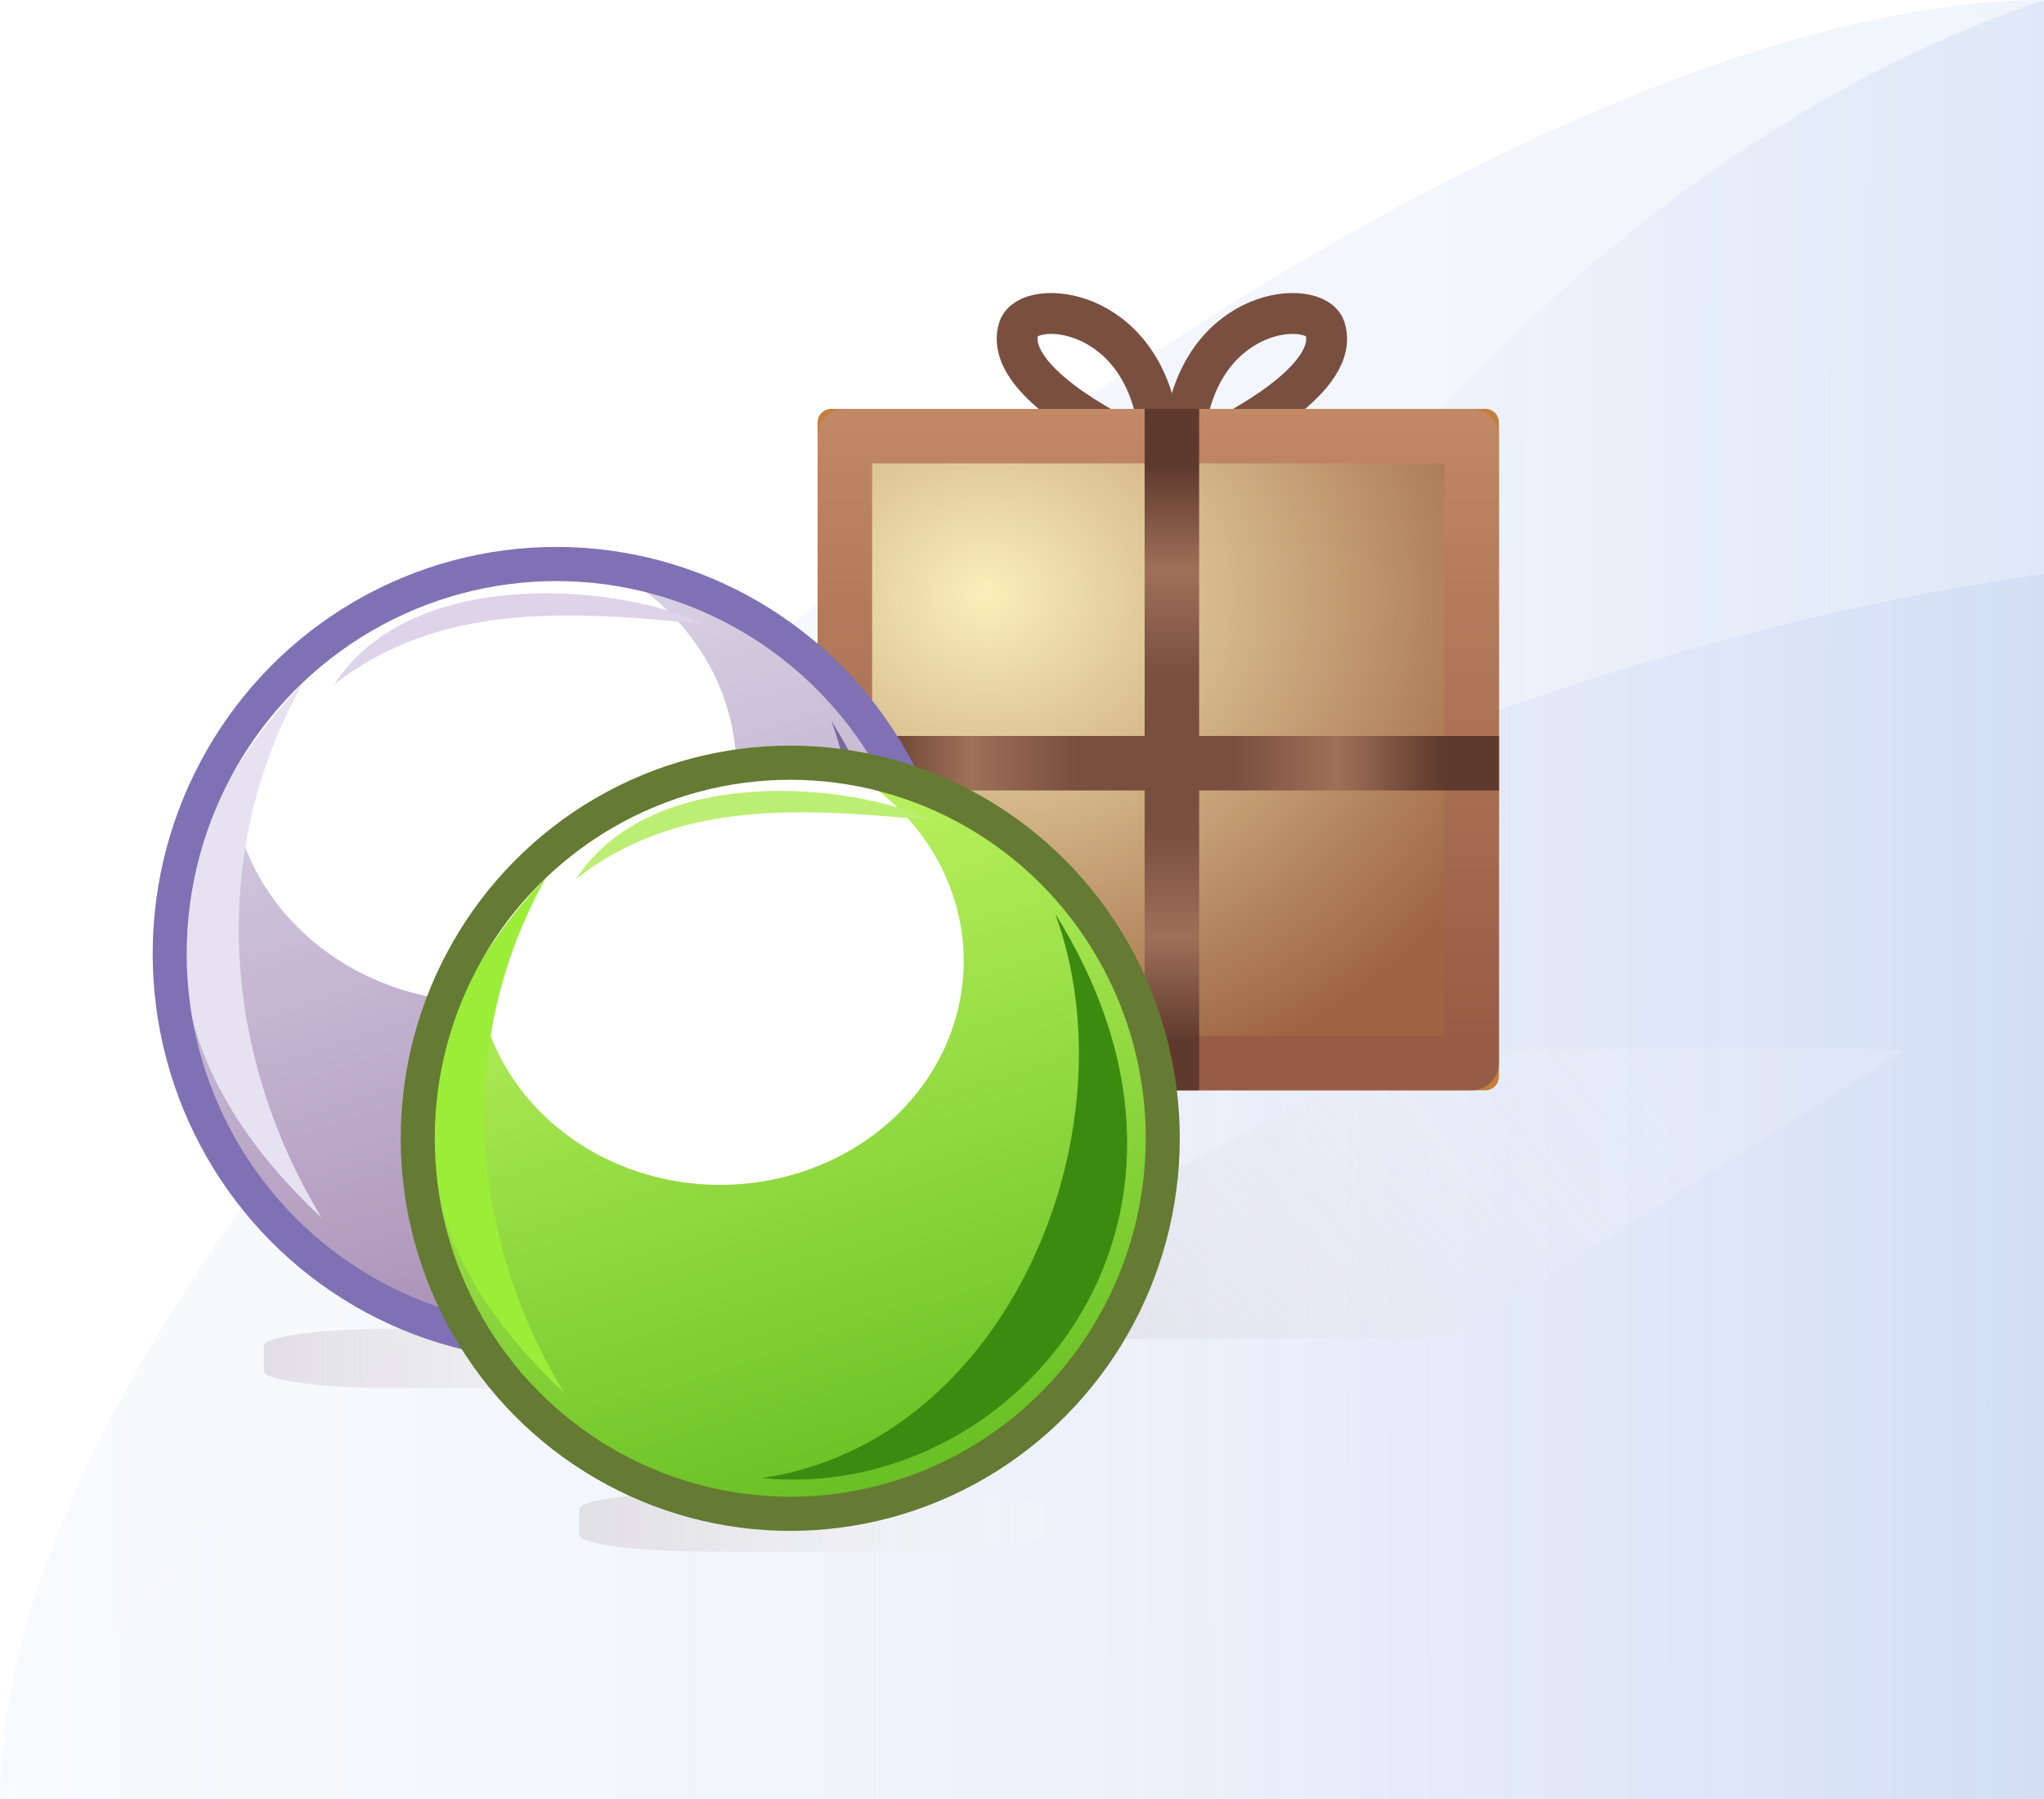 <?xml version="1.0" encoding="UTF-8" standalone="no"?>
<!-- Created with Inkscape (http://www.inkscape.org/) -->

<svg
   xmlns:dc="http://purl.org/dc/elements/1.1/"
   xmlns:cc="http://creativecommons.org/ns#"
   xmlns:rdf="http://www.w3.org/1999/02/22-rdf-syntax-ns#"
   xmlns:svg="http://www.w3.org/2000/svg"
   xmlns="http://www.w3.org/2000/svg"
   xmlns:xlink="http://www.w3.org/1999/xlink"
   xmlns:sodipodi="http://sodipodi.sourceforge.net/DTD/sodipodi-0.dtd"
   xmlns:inkscape="http://www.inkscape.org/namespaces/inkscape"
   width="75"
   height="66"
   id="svg2"
   version="1.1"
   inkscape:version="0.91 r13725"
   sodipodi:docname="java_workingset_wiz.svg"
   inkscape:export-filename="/Users/d021678/git/eclipse.jdt.ui/org.eclipse.jdt.ui/icons/full/wizban/newclass_wiz2.png"
   inkscape:export-xdpi="90"
   inkscape:export-ydpi="90">
  <defs
     id="defs4">
    <linearGradient
       inkscape:collect="always"
       id="linearGradient4541">
      <stop
         style="stop-color:#a1adb2;stop-opacity:1"
         offset="0"
         id="stop4543" />
      <stop
         style="stop-color:#000000;stop-opacity:0;"
         offset="1"
         id="stop4545" />
    </linearGradient>
    <linearGradient
       inkscape:collect="always"
       id="linearGradient4972">
      <stop
         style="stop-color:#ffffff;stop-opacity:1"
         offset="0"
         id="stop4974" />
      <stop
         style="stop-color:#f5f8fd;stop-opacity:1"
         offset="1"
         id="stop4976" />
    </linearGradient>
    <linearGradient
       inkscape:collect="always"
       id="linearGradient4964">
      <stop
         style="stop-color:#ffffff;stop-opacity:1"
         offset="0"
         id="stop4966" />
      <stop
         style="stop-color:#e8eefa;stop-opacity:1"
         offset="1"
         id="stop4968" />
    </linearGradient>
    <linearGradient
       inkscape:collect="always"
       id="linearGradient4956">
      <stop
         style="stop-color:#fcfdfe;stop-opacity:1"
         offset="0"
         id="stop4958" />
      <stop
         style="stop-color:#dee6f8;stop-opacity:1"
         offset="1"
         id="stop4960" />
    </linearGradient>
    <filter
       style="color-interpolation-filters:sRGB"
       inkscape:label="Drop Shadow"
       id="filter8854">
      <feFlood
         flood-opacity="0.933"
         flood-color="rgb(244,248,254)"
         result="flood"
         id="feFlood8856" />
      <feComposite
         in="flood"
         in2="SourceGraphic"
         operator="in"
         result="composite1"
         id="feComposite8858" />
      <feGaussianBlur
         in="composite1"
         stdDeviation="1.2"
         result="blur"
         id="feGaussianBlur8860" />
      <feOffset
         dx="-1"
         dy="3"
         result="offset"
         id="feOffset8862" />
      <feComposite
         in="SourceGraphic"
         in2="offset"
         operator="over"
         result="composite2"
         id="feComposite8864" />
    </filter>
    <linearGradient
       id="linearGradient6122">
      <stop
         style="stop-color:#c0c0c0;stop-opacity:1"
         offset="0"
         id="stop6124" />
      <stop
         id="stop6132"
         offset="0.5"
         style="stop-color:#adadad;stop-opacity:1" />
      <stop
         style="stop-color:#808080;stop-opacity:1"
         offset="1"
         id="stop6126" />
    </linearGradient>
    <linearGradient
       id="linearGradient7087">
      <stop
         style="stop-color:#17325d;stop-opacity:1;"
         offset="0"
         id="stop7089" />
      <stop
         id="stop7091"
         offset="0.25"
         style="stop-color:#b4d0e2;stop-opacity:1" />
      <stop
         id="stop7093"
         offset="0.5"
         style="stop-color:#b7d2e4;stop-opacity:1" />
      <stop
         style="stop-color:#acc9de;stop-opacity:1"
         offset="0.75"
         id="stop7095" />
      <stop
         style="stop-color:#3e72a7;stop-opacity:1"
         offset="1"
         id="stop7097" />
    </linearGradient>
    <mask
       id="mask7366"
       maskUnits="userSpaceOnUse">
      <path
         style="fill:#ffffff;fill-opacity:1;stroke:#ffffff;stroke-width:1;stroke-linecap:butt;stroke-linejoin:miter;stroke-miterlimit:4;stroke-opacity:1;stroke-dashoffset:0;display:inline"
         d="m -16.593,1040.862 9.99,0 0,10.002 -2.983,3.038 -5.966,0 c -0.53,-0.022 -1.041,-0.552 -1.041,-1.038 z"
         id="path7368"
         inkscape:connector-curvature="0"
         sodipodi:nodetypes="ccccccc" />
    </mask>
    <linearGradient
       id="linearGradient7584-5">
      <stop
         id="stop7586-4"
         offset="0"
         style="stop-color:#f9cd5f;stop-opacity:1" />
      <stop
         id="stop7588-5"
         offset="1"
         style="stop-color:#fbf0b4;stop-opacity:1" />
    </linearGradient>
    <linearGradient
       id="linearGradient7592-1">
      <stop
         id="stop7594-6"
         offset="0"
         style="stop-color:#bd8416;stop-opacity:1" />
      <stop
         id="stop7596-9"
         offset="1"
         style="stop-color:#a66b10;stop-opacity:1" />
    </linearGradient>
    <linearGradient
       id="linearGradient10798-1-9-3-7-6-6-6-2-6-7-98-9-4-1">
      <stop
         style="stop-color:#5aad60;stop-opacity:1;"
         offset="0"
         id="stop10800-5-2-1-8-20-4-0-2-1-9-0-0-1-1" />
      <stop
         id="stop10806-6-8-5-3-9-2-2-7-0-4-2-7-8-9"
         offset="0.5"
         style="stop-color:#5bb26a;stop-opacity:1;" />
      <stop
         style="stop-color:#a4c589;stop-opacity:1"
         offset="1"
         id="stop10802-1-5-3-0-4-6-8-5-5-6-69-6-4-0" />
    </linearGradient>
    <mask
       maskUnits="userSpaceOnUse"
       id="mask7366-4">
      <path
         sodipodi:nodetypes="ccccccc"
         inkscape:connector-curvature="0"
         id="path7368-2"
         d="m -16.593,1040.862 9.99,0 0,10.002 -2.983,3.038 -5.966,0 c -0.53,-0.022 -1.041,-0.552 -1.041,-1.038 z"
         style="fill:#ffffff;fill-opacity:1;stroke:#ffffff;stroke-width:1;stroke-linecap:butt;stroke-linejoin:miter;stroke-miterlimit:4;stroke-opacity:1;stroke-dashoffset:0;display:inline" />
    </mask>
    <linearGradient
       inkscape:collect="always"
       xlink:href="#linearGradient7087"
       id="linearGradient9331"
       gradientUnits="userSpaceOnUse"
       gradientTransform="translate(-20,0)"
       x1="4.778"
       y1="1039.812"
       x2="4.778"
       y2="1041.911" />
    <linearGradient
       y2="1041.911"
       x2="4.778"
       y1="1039.812"
       x1="4.778"
       gradientTransform="translate(-18,4.7e-5)"
       gradientUnits="userSpaceOnUse"
       id="linearGradient9333"
       xlink:href="#linearGradient7087"
       inkscape:collect="always" />
    <linearGradient
       y2="1041.911"
       x2="4.778"
       y1="1039.812"
       x1="4.778"
       gradientTransform="translate(-16,4.7e-5)"
       gradientUnits="userSpaceOnUse"
       id="linearGradient9335"
       xlink:href="#linearGradient7087"
       inkscape:collect="always" />
    <linearGradient
       y2="1041.911"
       x2="4.778"
       y1="1039.812"
       x1="4.778"
       gradientTransform="translate(-14,4.7e-5)"
       gradientUnits="userSpaceOnUse"
       id="linearGradient9337"
       xlink:href="#linearGradient7087"
       inkscape:collect="always" />
    <linearGradient
       y2="1041.911"
       x2="4.778"
       y1="1039.812"
       x1="4.778"
       gradientTransform="translate(-12,4.7e-5)"
       gradientUnits="userSpaceOnUse"
       id="linearGradient9339"
       xlink:href="#linearGradient7087"
       inkscape:collect="always" />
    <linearGradient
       gradientTransform="translate(-80,0)"
       gradientUnits="userSpaceOnUse"
       y2="1042.797"
       x2="163.22"
       y1="1042.797"
       x1="88.22"
       id="linearGradient68073"
       xlink:href="#linearGradient4956"
       inkscape:collect="always" />
    <linearGradient
       gradientTransform="translate(-80,0)"
       gradientUnits="userSpaceOnUse"
       y2="1032.267"
       x2="163.22"
       y1="1032.267"
       x1="94.47"
       id="linearGradient68075"
       xlink:href="#linearGradient4964"
       inkscape:collect="always" />
    <linearGradient
       gradientTransform="translate(-80,0)"
       gradientUnits="userSpaceOnUse"
       y2="1032.267"
       x2="152.722"
       y1="1032.267"
       x1="88.22"
       id="linearGradient68077"
       xlink:href="#linearGradient4972"
       inkscape:collect="always" />
    <filter
       id="filter8854-9"
       inkscape:label="Drop Shadow"
       style="color-interpolation-filters:sRGB">
      <feFlood
         id="feFlood8856-0"
         result="flood"
         flood-color="rgb(244,248,254)"
         flood-opacity="0.933" />
      <feComposite
         id="feComposite8858-2"
         result="composite1"
         operator="in"
         in2="SourceGraphic"
         in="flood" />
      <feGaussianBlur
         id="feGaussianBlur8860-3"
         result="blur"
         stdDeviation="1.2"
         in="composite1" />
      <feOffset
         id="feOffset8862-2"
         result="offset"
         dy="3"
         dx="-1" />
      <feComposite
         id="feComposite8864-3"
         result="composite2"
         operator="over"
         in2="offset"
         in="SourceGraphic" />
    </filter>
    <linearGradient
       id="linearGradient10798-1-9-3-7-6-8-9-0-9-1">
      <stop
         id="stop10800-5-2-1-8-20-6-4-9-8-2"
         offset="0"
         style="stop-color:#7564b1;stop-opacity:1" />
      <stop
         style="stop-color:#5d4aa1;stop-opacity:1"
         offset="0.5"
         id="stop10806-6-8-5-3-9-24-8-4-3-2" />
      <stop
         id="stop10802-1-5-3-0-4-8-4-2-9-2"
         offset="1"
         style="stop-color:#9283c3;stop-opacity:1" />
    </linearGradient>
    <linearGradient
       id="linearGradient7540-2-3-8-7">
      <stop
         id="stop7542-8-7-5-3"
         offset="0"
         style="stop-color:#ffffff;stop-opacity:0.502" />
      <stop
         style="stop-color:#ffffff;stop-opacity:1"
         offset="0.476"
         id="stop7544-8-2-0-5" />
      <stop
         style="stop-color:#ffffff;stop-opacity:0"
         offset="0.5"
         id="stop7546-1-7-9-5" />
      <stop
         id="stop7548-98-9-2-4"
         offset="1"
         style="stop-color:#ffffff;stop-opacity:0;" />
    </linearGradient>
    <linearGradient
       inkscape:collect="always"
       id="linearGradient7272-66-4-5-5-5-8">
      <stop
         style="stop-color:#8f6c10;stop-opacity:1"
         offset="0"
         id="stop7274-6-0-1-7-4-7" />
      <stop
         style="stop-color:#c9a645;stop-opacity:1"
         offset="1"
         id="stop7276-66-6-3-9-1-4" />
    </linearGradient>
    <linearGradient
       y2="1030.341"
       x2="-10.16"
       y1="1030.341"
       x1="-22.454"
       gradientUnits="userSpaceOnUse"
       id="linearGradient10540"
       xlink:href="#linearGradient7540-2-3-8-7"
       inkscape:collect="always" />
    <linearGradient
       y2="1030.341"
       x2="-10.16"
       y1="1030.341"
       x1="-22.454"
       gradientTransform="matrix(0,1,-1,0,1014.034,1046.648)"
       gradientUnits="userSpaceOnUse"
       id="linearGradient10542"
       xlink:href="#linearGradient7540-2-3-8-7"
       inkscape:collect="always" />
    <linearGradient
       y2="1023.257"
       x2="-15.946"
       y1="1037.466"
       x1="-15.946"
       gradientTransform="matrix(0.956,0,0,0.956,-0.72,45.488)"
       gradientUnits="userSpaceOnUse"
       id="linearGradient10544"
       xlink:href="#linearGradient7272-66-4-5-5-5-8"
       inkscape:collect="always" />
    <mask
       id="mask10620"
       maskUnits="userSpaceOnUse">
      <path
         transform="matrix(0.555,0,0,0.555,-206.96,787.087)"
         d="m 398.75,468.237 a 10.625,10.625 0 1 1 -21.25,0 10.625,10.625 0 1 1 21.25,0 z"
         sodipodi:ry="10.625"
         sodipodi:rx="10.625"
         sodipodi:cy="468.23718"
         sodipodi:cx="388.125"
         id="path10622"
         style="font-size:13.589px;font-style:normal;font-weight:normal;line-height:125%;letter-spacing:0px;word-spacing:0px;fill:#ffffff;fill-opacity:1;stroke:#ffffff;stroke-width:2.166;stroke-linecap:round;stroke-linejoin:round;stroke-miterlimit:4;stroke-opacity:1;stroke-dasharray:none;stroke-dashoffset:0;display:inline;font-family:Sans"
         sodipodi:type="arc" />
    </mask>
    <linearGradient
       id="linearGradient4528-9-5-7-9-7-3">
      <stop
         id="stop4530-0-5-0-5-8-4"
         offset="0"
         style="stop-color:#e0c576;stop-opacity:1;" />
      <stop
         id="stop4532-7-9-3-3-6-1"
         offset="1"
         style="stop-color:#9e7916;stop-opacity:1" />
    </linearGradient>
    <linearGradient
       id="linearGradient6281-8-0-1-6-6-4-2-8-0">
      <stop
         style="stop-color:#f7f9fb;stop-opacity:1"
         offset="0"
         id="stop6283-0-2-2-1-2-0-1-6-0" />
      <stop
         style="stop-color:#ffd680;stop-opacity:1"
         offset="1"
         id="stop6285-5-0-9-7-6-9-9-1-9" />
    </linearGradient>
    <linearGradient
       inkscape:collect="always"
       xlink:href="#linearGradient4972-7"
       id="linearGradient4978"
       x1="88.22"
       y1="1032.267"
       x2="163.22"
       y2="1032.267"
       gradientUnits="userSpaceOnUse"
       gradientTransform="translate(-88.22,-999.267)" />
    <linearGradient
       inkscape:collect="always"
       id="linearGradient4972-7">
      <stop
         style="stop-color:#b8ccf1;stop-opacity:0.102"
         offset="0"
         id="stop4974-8" />
      <stop
         style="stop-color:#6e97e2;stop-opacity:0.102"
         offset="1"
         id="stop4976-1" />
    </linearGradient>
    <linearGradient
       inkscape:collect="always"
       xlink:href="#linearGradient4964-3"
       id="linearGradient4970"
       x1="118.386"
       y1="1032.184"
       x2="163.22"
       y2="1032.267"
       gradientUnits="userSpaceOnUse"
       gradientTransform="translate(-88.22,-999.267)" />
    <linearGradient
       inkscape:collect="always"
       id="linearGradient4964-3">
      <stop
         style="stop-color:#ffffff;stop-opacity:0.349"
         offset="0"
         id="stop4966-1" />
      <stop
         style="stop-color:#91ade6;stop-opacity:1"
         offset="1"
         id="stop4968-1" />
    </linearGradient>
    <linearGradient
       inkscape:collect="always"
       xlink:href="#linearGradient4956-2"
       id="linearGradient4962"
       x1="88.22"
       y1="1042.797"
       x2="163.22"
       y2="1042.797"
       gradientUnits="userSpaceOnUse"
       gradientTransform="translate(-88.22,-999.267)" />
    <linearGradient
       inkscape:collect="always"
       id="linearGradient4956-2">
      <stop
         style="stop-color:#fcfdfe;stop-opacity:0.256"
         offset="0"
         id="stop4958-5" />
      <stop
         style="stop-color:#98aae7;stop-opacity:0.404"
         offset="1"
         id="stop4960-6" />
    </linearGradient>
    <linearGradient
       id="linearGradient3827">
      <stop
         id="stop3829"
         offset="0"
         style="stop-color:#ffffff;stop-opacity:0;" />
      <stop
         style="stop-color:#ffffff;stop-opacity:1;"
         offset="0.601"
         id="stop3835" />
      <stop
         id="stop3831"
         offset="1"
         style="stop-color:#ffffff;stop-opacity:0;" />
    </linearGradient>
    <linearGradient
       id="linearGradient10798-1-9-3-7-6-8-9-0-9-1-0">
      <stop
         id="stop10800-5-2-1-8-20-6-4-9-8-2-9"
         offset="0"
         style="stop-color:#f3faed;stop-opacity:1" />
      <stop
         style="stop-color:#e7f4da;stop-opacity:1"
         offset="0.659"
         id="stop10806-6-8-5-3-9-24-8-4-3-2-4" />
      <stop
         id="stop10802-1-5-3-0-4-8-4-2-9-2-5"
         offset="1"
         style="stop-color:#67bf1f;stop-opacity:1" />
    </linearGradient>
    <linearGradient
       inkscape:collect="always"
       xlink:href="#linearGradient4541"
       id="linearGradient5885"
       x1="41"
       y1="1007.862"
       x2="60"
       y2="1008.362"
       gradientUnits="userSpaceOnUse"
       gradientTransform="matrix(0,1,-1,0,1034.362,967.361)" />
    <radialGradient
       inkscape:collect="always"
       xlink:href="#linearGradient11146-4-4-4-6-2"
       id="radialGradient10505"
       gradientUnits="userSpaceOnUse"
       gradientTransform="matrix(3.456,-6.5559913e-6,5.7532742e-6,3.032,-1297.27,-1323)"
       cx="386.993"
       cy="442.22"
       fx="386.993"
       fy="442.22"
       r="6.188" />
    <linearGradient
       id="linearGradient11146-4-4-4-6-2">
      <stop
         id="stop11150-4-72-3-9-7"
         offset="0"
         style="stop-color:#faefba;stop-opacity:1" />
      <stop
         style="stop-color:#9e6542;stop-opacity:1"
         offset="1"
         id="stop11152-9-0-7-3-8" />
    </linearGradient>
    <linearGradient
       inkscape:collect="always"
       xlink:href="#linearGradient10573"
       id="linearGradient10579"
       x1="366.048"
       y1="430.172"
       x2="366.048"
       y2="466.01"
       gradientUnits="userSpaceOnUse"
       gradientTransform="matrix(0.647,0,0,0.647,-195.983,-267.391)" />
    <linearGradient
       inkscape:collect="always"
       id="linearGradient10573">
      <stop
         style="stop-color:#c18965;stop-opacity:1;"
         offset="0"
         id="stop10575" />
      <stop
         style="stop-color:#975c45;stop-opacity:1"
         offset="1"
         id="stop10577" />
    </linearGradient>
    <linearGradient
       inkscape:collect="always"
       xlink:href="#linearGradient10507"
       id="linearGradient4895"
       gradientUnits="userSpaceOnUse"
       x1="355.297"
       y1="449.881"
       x2="394.719"
       y2="449.881"
       gradientTransform="matrix(0,0.537,-0.537,0,288.407,-177.73)" />
    <linearGradient
       id="linearGradient10507">
      <stop
         style="stop-color:#5f392d;stop-opacity:1"
         offset="0"
         id="stop10509" />
      <stop
         id="stop10511"
         offset="0.182"
         style="stop-color:#9e7058;stop-opacity:1" />
      <stop
         id="stop10513"
         offset="0.364"
         style="stop-color:#794f40;stop-opacity:1" />
      <stop
         id="stop10515"
         offset="0.5"
         style="stop-color:#794f40;stop-opacity:1" />
      <stop
         id="stop10517"
         offset="0.636"
         style="stop-color:#794f40;stop-opacity:1" />
      <stop
         style="stop-color:#9e7058;stop-opacity:1"
         offset="0.818"
         id="stop10519" />
      <stop
         style="stop-color:#5f392d;stop-opacity:1"
         offset="1"
         id="stop10522" />
    </linearGradient>
    <linearGradient
       y2="449.881"
       x2="394.719"
       y1="449.881"
       x1="355.297"
       gradientTransform="matrix(-0.537,0,0,-0.537,247.73,265.407)"
       gradientUnits="userSpaceOnUse"
       id="linearGradient10544-0"
       xlink:href="#linearGradient10507"
       inkscape:collect="always" />
    <filter
       inkscape:collect="always"
       style="color-interpolation-filters:sRGB"
       id="filter5309-8"
       x="-0.413"
       width="1.826"
       y="-0.688"
       height="2.376">
      <feGaussianBlur
         inkscape:collect="always"
         stdDeviation="2.58"
         id="feGaussianBlur5311-9" />
    </filter>
    <linearGradient
       gradientTransform="translate(78,2)"
       inkscape:collect="always"
       xlink:href="#linearGradient5373"
       id="linearGradient5379"
       x1="18.413"
       y1="1003.446"
       x2="29.931"
       y2="1039.362"
       gradientUnits="userSpaceOnUse" />
    <linearGradient
       inkscape:collect="always"
       id="linearGradient5373">
      <stop
         style="stop-color:#bef460;stop-opacity:1"
         offset="0"
         id="stop5375" />
      <stop
         style="stop-color:#68c024;stop-opacity:1"
         offset="1"
         id="stop5377" />
    </linearGradient>
    <filter
       inkscape:collect="always"
       style="color-interpolation-filters:sRGB"
       id="filter5535"
       x="-0.484"
       width="1.968"
       y="-0.569"
       height="2.139">
      <feGaussianBlur
         inkscape:collect="always"
         stdDeviation="5.254"
         id="feGaussianBlur5537" />
    </filter>
    <filter
       inkscape:collect="always"
       style="color-interpolation-filters:sRGB"
       id="filter5221"
       x="-0.108"
       width="1.217"
       y="-0.07"
       height="1.14">
      <feGaussianBlur
         inkscape:collect="always"
         stdDeviation="0.881"
         id="feGaussianBlur5223" />
    </filter>
    <filter
       inkscape:collect="always"
       style="color-interpolation-filters:sRGB"
       id="filter5047"
       x="-0.148"
       width="1.296"
       y="-0.039"
       height="1.077">
      <feGaussianBlur
         inkscape:collect="always"
         stdDeviation="0.441"
         id="feGaussianBlur5049" />
    </filter>
    <filter
       inkscape:collect="always"
       style="color-interpolation-filters:sRGB"
       id="filter5047-9"
       x="-0.148"
       width="1.296"
       y="-0.039"
       height="1.077">
      <feGaussianBlur
         inkscape:collect="always"
         stdDeviation="0.441"
         id="feGaussianBlur5049-4" />
    </filter>
    <linearGradient
       gradientTransform="translate(34,60)"
       inkscape:collect="always"
       xlink:href="#linearGradient5373-7"
       id="linearGradient5379-8"
       x1="18.413"
       y1="1003.446"
       x2="29.931"
       y2="1039.362"
       gradientUnits="userSpaceOnUse" />
    <linearGradient
       inkscape:collect="always"
       id="linearGradient5373-7">
      <stop
         style="stop-color:#dbd5e7;stop-opacity:1"
         offset="0"
         id="stop5375-1" />
      <stop
         style="stop-color:#a88db5;stop-opacity:1"
         offset="1"
         id="stop5377-5" />
    </linearGradient>
    <filter
       inkscape:collect="always"
       style="color-interpolation-filters:sRGB"
       id="filter5535-3"
       x="-0.484"
       width="1.968"
       y="-0.569"
       height="2.139">
      <feGaussianBlur
         inkscape:collect="always"
         stdDeviation="5.254"
         id="feGaussianBlur5537-2" />
    </filter>
    <filter
       inkscape:collect="always"
       style="color-interpolation-filters:sRGB"
       id="filter5221-5"
       x="-0.108"
       width="1.217"
       y="-0.07"
       height="1.14">
      <feGaussianBlur
         inkscape:collect="always"
         stdDeviation="0.881"
         id="feGaussianBlur5223-0" />
    </filter>
    <filter
       inkscape:collect="always"
       style="color-interpolation-filters:sRGB"
       id="filter5047-7"
       x="-0.148"
       width="1.296"
       y="-0.039"
       height="1.077">
      <feGaussianBlur
         inkscape:collect="always"
         stdDeviation="0.441"
         id="feGaussianBlur5049-1" />
    </filter>
    <filter
       inkscape:collect="always"
       style="color-interpolation-filters:sRGB"
       id="filter5047-9-2"
       x="-0.148"
       width="1.296"
       y="-0.039"
       height="1.077">
      <feGaussianBlur
         inkscape:collect="always"
         stdDeviation="0.441"
         id="feGaussianBlur5049-4-2" />
    </filter>
    <linearGradient
       inkscape:collect="always"
       xlink:href="#linearGradient4308"
       id="linearGradient5112"
       gradientUnits="userSpaceOnUse"
       x1="49.402"
       y1="1027.83"
       x2="106.163"
       y2="1027.83" />
    <linearGradient
       inkscape:collect="always"
       id="linearGradient4308">
      <stop
         style="stop-color:#d5d2d9;stop-opacity:1"
         offset="0"
         id="stop4310" />
      <stop
         style="stop-color:#ffffff;stop-opacity:0.328"
         offset="1"
         id="stop4312" />
    </linearGradient>
    <filter
       inkscape:collect="always"
       style="color-interpolation-filters:sRGB"
       id="filter14595-9"
       x="-0.332"
       width="1.663"
       y="-0.332"
       height="1.663">
      <feGaussianBlur
         inkscape:collect="always"
         stdDeviation="4.716"
         id="feGaussianBlur14597-3" />
    </filter>
    <filter
       inkscape:collect="always"
       style="color-interpolation-filters:sRGB"
       id="filter14595"
       x="-0.332"
       width="1.663"
       y="-0.332"
       height="1.663">
      <feGaussianBlur
         inkscape:collect="always"
         stdDeviation="4.716"
         id="feGaussianBlur14597" />
    </filter>
    <linearGradient
       inkscape:collect="always"
       xlink:href="#linearGradient4308"
       id="linearGradient6406"
       gradientUnits="userSpaceOnUse"
       x1="49.217"
       y1="1041.083"
       x2="75.02"
       y2="1023.291" />
    <filter
       inkscape:collect="always"
       style="color-interpolation-filters:sRGB"
       id="filter4344"
       x="-0.027"
       width="1.055"
       y="-0.086"
       height="1.171">
      <feGaussianBlur
         inkscape:collect="always"
         stdDeviation="0.571"
         id="feGaussianBlur4346" />
    </filter>
    <linearGradient
       inkscape:collect="always"
       xlink:href="#linearGradient4308"
       id="linearGradient7006"
       gradientUnits="userSpaceOnUse"
       x1="49.402"
       y1="1027.83"
       x2="106.163"
       y2="1027.83" />
  </defs>
  <sodipodi:namedview
     id="base"
     pagecolor="#bcbcbc"
     bordercolor="#666666"
     borderopacity="1.0"
     inkscape:pageopacity="0"
     inkscape:pageshadow="2"
     inkscape:zoom="8.8898764"
     inkscape:cx="47.073935"
     inkscape:cy="33.000009"
     inkscape:document-units="px"
     inkscape:current-layer="layer1"
     showgrid="true"
     inkscape:window-width="1440"
     inkscape:window-height="856"
     inkscape:window-x="0"
     inkscape:window-y="1"
     inkscape:window-maximized="1"
     showguides="true"
     inkscape:guide-bbox="true"
     inkscape:snap-global="true"
     inkscape:snap-bbox="true"
     inkscape:bbox-nodes="true">
    <inkscape:grid
       type="xygrid"
       id="grid4112"
       empspacing="5"
       visible="true"
       enabled="true"
       snapvisiblegridlinesonly="true" />
  </sodipodi:namedview>
  <g
     inkscape:groupmode="layer"
     id="layer2"
     inkscape:label="Background"
     style="display:inline"
     sodipodi:insensitive="true">
    <path
       sodipodi:nodetypes="cccc"
       inkscape:connector-curvature="0"
       id="rect4113-1"
       d="M 75,0 75,66 1e-6,66 C 1e-6,41.205 50.01,0 75,0 Z"
       style="display:inline;fill:url(#linearGradient4978);fill-opacity:1;stroke:none" />
    <path
       sodipodi:nodetypes="cccc"
       inkscape:connector-curvature="0"
       id="rect4113-1-0"
       d="M 75,21.061 75,66 1e-6,66 C 10.625,47.804 43.51,25.436 75,21.061 Z"
       style="display:inline;opacity:0.404;fill:url(#linearGradient4962);fill-opacity:1;stroke:none" />
    <g
       id="g11331-3-1-1-7"
       style="display:inline"
       transform="matrix(0.279,0,0,0.279,-14.618,-107.529)">
      <g
         style="fill:#737986;fill-opacity:1;stroke:#595e68;stroke-opacity:1"
         id="g13408-8-2" />
    </g>
    <path
       sodipodi:nodetypes="cccc"
       inkscape:connector-curvature="0"
       id="rect4113-1-7"
       d="M 75,4.0000001e-7 75,66 30,66 C 30,46.154 47.709,9.25 75,4e-7 Z"
       style="display:inline;opacity:0.184;fill:url(#linearGradient4970);fill-opacity:1;stroke:none" />
  </g>
  <g
     inkscape:label="Foreground"
     inkscape:groupmode="layer"
     id="layer1"
     style="display:inline"
     transform="translate(0,-986.362)">
    <path
       sodipodi:nodetypes="ccccc"
       inkscape:connector-curvature="0"
       id="rect4001-3-4-5-3"
       d="m 61.725,1022.81 c 8.193,0.031 16.388,-0.223 24.58,-0.018 l -22.329,15.816 -29.323,0.101 z"
       style="display:inline;opacity:0.63;fill:url(#linearGradient6406);fill-opacity:1;stroke:none;filter:url(#filter4344)"
       transform="matrix(0.749,0,0,0.669,5.261,340.624)" />
    <path
       transform="matrix(0.501,0,0,0.064,-9.164,976.418)"
       inkscape:connector-curvature="0"
       id="rect7477-1"
       d="m 70.47,1010.767 14.625,0 c 5.402,0 9.75,4.349 9.75,9.75 l 0,14.625 c 0,5.402 -4.349,9.75 -9.75,9.75 l -14.625,0 c -5.402,0 -9.75,-4.349 -9.75,-9.75 l 0,-14.625 c 0,-5.402 4.349,-9.75 9.75,-9.75 z"
       style="display:inline;opacity:1;fill:url(#linearGradient7006);fill-opacity:1;stroke:none;stroke-width:3;stroke-linecap:butt;stroke-linejoin:round;stroke-miterlimit:4;stroke-dasharray:none;stroke-dashoffset:0;stroke-opacity:1;filter:url(#filter14595)" />
    <path
       transform="matrix(0.501,0,0,0.064,-20.739,970.418)"
       inkscape:connector-curvature="0"
       id="rect7477-1-2"
       d="m 70.47,1010.767 14.625,0 c 5.402,0 9.75,4.349 9.75,9.75 l 0,14.625 c 0,5.402 -4.349,9.75 -9.75,9.75 l -14.625,0 c -5.402,0 -9.75,-4.349 -9.75,-9.75 l 0,-14.625 c 0,-5.402 4.349,-9.75 9.75,-9.75 z"
       style="display:inline;opacity:1;fill:url(#linearGradient5112);fill-opacity:1;stroke:none;stroke-width:3;stroke-linecap:butt;stroke-linejoin:round;stroke-miterlimit:4;stroke-dasharray:none;stroke-dashoffset:0;stroke-opacity:1;filter:url(#filter14595-9)" />
    <ellipse
       style="opacity:0.813;fill:#ffffff;fill-opacity:1;stroke:none;stroke-width:1.5;stroke-linecap:round;stroke-linejoin:miter;stroke-miterlimit:4;stroke-dasharray:none;stroke-dashoffset:0;stroke-opacity:1;filter:url(#filter5309-8)"
       id="path5111-7"
       cx="23.692"
       cy="8.308"
       rx="7.5"
       ry="4.5"
       transform="matrix(0.538,0,0,0.585,21.62,1002.238)" />
    <g
       id="g5334"
       transform="translate(-4,990.362)">
      <path
         sodipodi:nodetypes="csc"
         inkscape:connector-curvature="0"
         id="path5034-5-9"
         d="m 45.134,12.067 c -2.788,-1.465 -4.124,-2.879 -3.751,-4.021 0.359,-1.096 4.477,-0.843 5.122,3.597"
         style="fill:none;fill-rule:evenodd;stroke:#794f40;stroke-width:1.5;stroke-linecap:butt;stroke-linejoin:miter;stroke-miterlimit:4;stroke-dasharray:none;stroke-opacity:1" />
      <path
         sodipodi:nodetypes="csc"
         inkscape:connector-curvature="0"
         id="path5034-5"
         d="m 48.866,12.067 c 2.788,-1.465 4.124,-2.879 3.751,-4.021 -0.359,-1.096 -4.477,-0.843 -5.122,3.597"
         style="fill:none;fill-rule:evenodd;stroke:#794f40;stroke-width:1.5;stroke-linecap:butt;stroke-linejoin:miter;stroke-miterlimit:4;stroke-dasharray:none;stroke-opacity:1" />
      <rect
         y="11.5"
         x="34.5"
         height="24"
         width="24"
         id="rect10961-8-3"
         style="font-style:normal;font-weight:normal;font-size:medium;line-height:125%;font-family:Sans;letter-spacing:0px;word-spacing:0px;display:inline;fill:url(#radialGradient10505);fill-opacity:1;stroke:#c37e3b;stroke-width:1;stroke-linecap:round;stroke-linejoin:round;stroke-miterlimit:4;stroke-dasharray:none;stroke-dashoffset:0;stroke-opacity:1" />
      <path
         inkscape:connector-curvature="0"
         id="rect10961-8-3-6"
         d="M 35,12 35,23.455 35,35 l 11.455,0 11.545,0 0,-11.545 0,-0.09 L 58,12 46.455,12 35,12 Z"
         style="font-style:normal;font-weight:normal;font-size:13.589px;line-height:125%;font-family:Sans;letter-spacing:0px;word-spacing:0px;display:inline;fill:none;fill-opacity:1;stroke:url(#linearGradient10579);stroke-width:2;stroke-linecap:round;stroke-linejoin:round;stroke-miterlimit:4;stroke-dasharray:none;stroke-dashoffset:0;stroke-opacity:1" />
      <path
         style="font-style:normal;font-weight:normal;font-size:medium;line-height:125%;font-family:Sans;letter-spacing:0px;word-spacing:0px;display:inline;fill:#915323;fill-opacity:1;stroke:url(#linearGradient4895);stroke-width:2;stroke-linecap:butt;stroke-linejoin:miter;stroke-miterlimit:4;stroke-dasharray:none;stroke-opacity:1"
         d="m 47,11 0,25"
         id="path11108-6-7-5"
         inkscape:connector-curvature="0"
         sodipodi:nodetypes="cc" />
      <path
         style="font-style:normal;font-weight:normal;font-size:13.589px;line-height:125%;font-family:Sans;letter-spacing:0px;word-spacing:0px;display:inline;fill:#915323;fill-opacity:1;stroke:url(#linearGradient10544-0);stroke-width:2;stroke-linecap:butt;stroke-linejoin:miter;stroke-miterlimit:4;stroke-dasharray:none;stroke-opacity:1"
         d="m 59,24 -25,0"
         id="path11108-6-7-5-6"
         inkscape:connector-curvature="0"
         sodipodi:nodetypes="cc" />
    </g>
    <g
       transform="matrix(0.928,0,0,0.928,-256.808,587.977)"
       style="display:inline"
       id="g11331-3-1-1">
      <g
         id="g13408-8"
         style="fill:#737986;fill-opacity:1;stroke:#595e68;stroke-width:0.301;stroke-opacity:1" />
    </g>
    <g
       id="text6430-2"
       style="font-style:normal;font-weight:normal;font-size:13.589px;line-height:125%;font-family:Sans;letter-spacing:0px;word-spacing:0px;display:inline;fill:#ffffff;fill-opacity:1;stroke:none"
       transform="matrix(3.325,0,0,3.325,127.654,-2424.211)" />
    <g
       transform="matrix(3.139,0,0,3.522,127.654,-2424.211)"
       style="font-style:normal;font-weight:normal;font-size:15.569px;line-height:125%;font-family:Sans;letter-spacing:0px;word-spacing:0px;display:inline;fill:#ffffff;fill-opacity:1;stroke:none"
       id="text3782-3" />
    <g
       transform="matrix(0.928,0,0,0.928,-300.808,645.977)"
       style="display:inline"
       id="g11331-3-1-1-9">
      <g
         id="g13408-8-0"
         style="fill:#737986;fill-opacity:1;stroke:#595e68;stroke-width:0.301;stroke-opacity:1" />
    </g>
    <g
       id="text6430-2-0"
       style="font-style:normal;font-weight:normal;font-size:13.589px;line-height:125%;font-family:Sans;letter-spacing:0px;word-spacing:0px;display:inline;fill:#ffffff;fill-opacity:1;stroke:none"
       transform="matrix(3.325,0,0,3.325,83.654,-2366.211)" />
    <g
       transform="matrix(3.139,0,0,3.522,83.654,-2366.211)"
       style="font-style:normal;font-weight:normal;font-size:15.569px;line-height:125%;font-family:Sans;letter-spacing:0px;word-spacing:0px;display:inline;fill:#ffffff;fill-opacity:1;stroke:none"
       id="text3782-3-1" />
    <g
       id="g7087"
       transform="matrix(0.712,0,0,0.715,-21.184,248.535)">
      <ellipse
         ry="19.997"
         rx="19.925"
         id="path10796-2-6-2-0"
         style="font-style:normal;font-weight:normal;font-size:medium;line-height:125%;font-family:Sans;letter-spacing:0px;word-spacing:0px;display:inline;fill:url(#linearGradient5379-8);fill-opacity:1;stroke:none;stroke-width:1.5;stroke-linecap:round;stroke-linejoin:round;stroke-miterlimit:4;stroke-dasharray:none;stroke-dashoffset:0;stroke-opacity:1"
         cx="58.422"
         cy="1080.862" />
      <path
         inkscape:connector-curvature="0"
         id="path5381-3-1"
         d="m 58.302,1061.192 a 19.925,19.997 0 0 0 -16.566,8.906 13.026,11.92 0 0 0 -0.088,1.326 13.026,11.92 0 0 0 13.027,11.92 13.026,11.92 0 0 0 13.025,-11.92 13.026,11.92 0 0 0 -5.744,-9.879 19.925,19.997 0 0 0 -3.654,-0.353 z"
         style="display:inline;opacity:1;fill:#ffffff;fill-opacity:1;stroke:none;stroke-width:1.5;stroke-linecap:round;stroke-linejoin:miter;stroke-miterlimit:4;stroke-dasharray:none;stroke-dashoffset:0;stroke-opacity:1;filter:url(#filter5535-3)" />
      <path
         sodipodi:nodetypes="ccc"
         inkscape:connector-curvature="0"
         id="path4955-0"
         d="m 56.918,1098.954 c 13.139,1.345 26.216,-13.251 15.679,-30.04 4.27,11.66 -2.597,28.127 -15.679,30.04 z"
         style="display:inline;fill:#7d669c;fill-opacity:1;fill-rule:evenodd;stroke:none;stroke-width:1px;stroke-linecap:butt;stroke-linejoin:miter;stroke-opacity:1;filter:url(#filter5221-5)" />
      <path
         transform="matrix(-0.763,0.647,-0.647,-0.763,765.739,1851.522)"
         sodipodi:nodetypes="ccc"
         inkscape:connector-curvature="0"
         id="path4955-4-4"
         d="m 42.016,1063.865 c 10.351,-1.057 18.72,-7.243 16.998,-21.541 -1.492,9.551 -7.513,18.033 -16.998,21.541 z"
         style="display:inline;fill:#e7e2f2;fill-opacity:1;fill-rule:evenodd;stroke:none;stroke-width:1px;stroke-linecap:butt;stroke-linejoin:miter;stroke-opacity:1;filter:url(#filter5047-7)" />
      <path
         transform="matrix(-0.804,-0.594,0.594,-0.804,-529.117,1945.705)"
         sodipodi:nodetypes="ccc"
         inkscape:connector-curvature="0"
         id="path4955-4-7-3"
         d="m 45.362,1063.215 c 4.387,-0.808 13.868,-6.328 13.427,-13.8 -1.86,6.696 -7.631,10.319 -13.427,13.8 z"
         style="display:inline;fill:#dfd3e9;fill-opacity:1;fill-rule:evenodd;stroke:none;stroke-width:1px;stroke-linecap:butt;stroke-linejoin:miter;stroke-opacity:1;filter:url(#filter5047-9-2)" />
      <ellipse
         ry="19.997"
         rx="19.925"
         id="path10796-2-6-2-2-4"
         style="font-style:normal;font-weight:normal;font-size:medium;line-height:125%;font-family:Sans;letter-spacing:0px;word-spacing:0px;display:inline;fill:none;fill-opacity:1;stroke:#8071b4;stroke-width:1.752;stroke-linecap:round;stroke-linejoin:round;stroke-miterlimit:4;stroke-dasharray:none;stroke-dashoffset:0;stroke-opacity:1"
         cx="58.422"
         cy="1080.862" />
    </g>
    <g
       id="g7079"
       transform="matrix(0.686,0,0,0.689,-41.265,323.369)">
      <ellipse
         ry="19.997"
         rx="19.925"
         id="path10796-2-6-2"
         style="font-style:normal;font-weight:normal;font-size:medium;line-height:125%;font-family:Sans;letter-spacing:0px;word-spacing:0px;display:inline;fill:url(#linearGradient5379);fill-opacity:1;stroke:none;stroke-width:1.5;stroke-linecap:round;stroke-linejoin:round;stroke-miterlimit:4;stroke-dasharray:none;stroke-dashoffset:0;stroke-opacity:1"
         cx="102.422"
         cy="1022.862" />
      <path
         inkscape:connector-curvature="0"
         id="path5381-3"
         d="m 102.302,1003.192 a 19.925,19.997 0 0 0 -16.566,8.906 13.026,11.92 0 0 0 -0.088,1.326 13.026,11.92 0 0 0 13.027,11.92 13.026,11.92 0 0 0 13.025,-11.92 13.026,11.92 0 0 0 -5.744,-9.879 19.925,19.997 0 0 0 -3.654,-0.353 z"
         style="display:inline;opacity:1;fill:#ffffff;fill-opacity:1;stroke:none;stroke-width:1.5;stroke-linecap:round;stroke-linejoin:miter;stroke-miterlimit:4;stroke-dasharray:none;stroke-dashoffset:0;stroke-opacity:1;filter:url(#filter5535)" />
      <path
         sodipodi:nodetypes="ccc"
         inkscape:connector-curvature="0"
         id="path4955"
         d="m 100.918,1040.954 c 13.139,1.345 26.216,-13.251 15.679,-30.04 4.27,11.66 -2.597,28.127 -15.679,30.04 z"
         style="display:inline;fill:#3c8b11;fill-opacity:1;fill-rule:evenodd;stroke:none;stroke-width:1px;stroke-linecap:butt;stroke-linejoin:miter;stroke-opacity:1;filter:url(#filter5221)" />
      <path
         transform="matrix(-0.763,0.647,-0.647,-0.763,809.739,1793.522)"
         sodipodi:nodetypes="ccc"
         inkscape:connector-curvature="0"
         id="path4955-4"
         d="m 42.016,1063.865 c 10.351,-1.057 18.72,-7.243 16.998,-21.541 -1.492,9.551 -7.513,18.033 -16.998,21.541 z"
         style="display:inline;fill:#9bed38;fill-opacity:1;fill-rule:evenodd;stroke:none;stroke-width:1px;stroke-linecap:butt;stroke-linejoin:miter;stroke-opacity:1;filter:url(#filter5047)" />
      <path
         transform="matrix(-0.804,-0.594,0.594,-0.804,-485.117,1887.705)"
         sodipodi:nodetypes="ccc"
         inkscape:connector-curvature="0"
         id="path4955-4-7"
         d="m 45.362,1063.215 c 4.387,-0.808 13.868,-6.328 13.427,-13.8 -1.86,6.696 -7.631,10.319 -13.427,13.8 z"
         style="display:inline;fill:#bcee73;fill-opacity:1;fill-rule:evenodd;stroke:none;stroke-width:1px;stroke-linecap:butt;stroke-linejoin:miter;stroke-opacity:1;filter:url(#filter5047-9)" />
      <ellipse
         ry="19.997"
         rx="19.925"
         id="path10796-2-6-2-2"
         style="font-style:normal;font-weight:normal;font-size:medium;line-height:125%;font-family:Sans;letter-spacing:0px;word-spacing:0px;display:inline;fill:none;fill-opacity:1;stroke:#657a32;stroke-width:1.819;stroke-linecap:round;stroke-linejoin:round;stroke-miterlimit:4;stroke-dasharray:none;stroke-dashoffset:0;stroke-opacity:1"
         cx="102.422"
         cy="1022.862" />
    </g>
  </g>
</svg>
